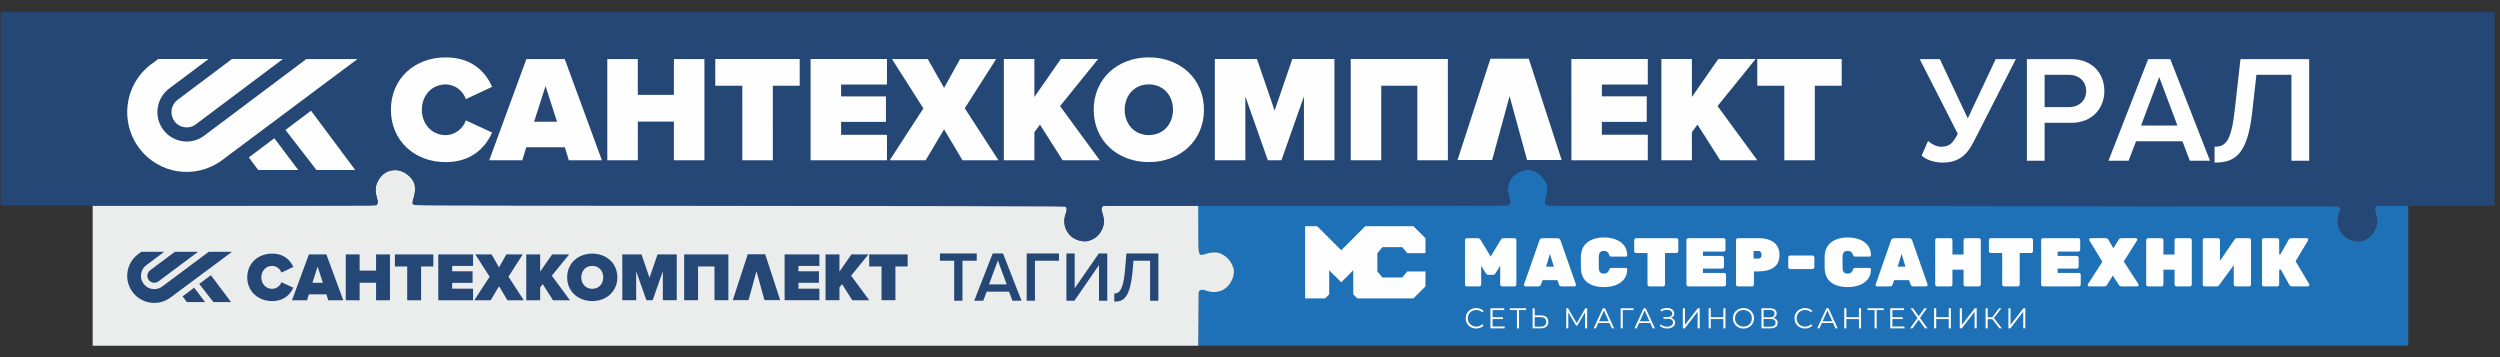<?xml version="1.0" encoding="UTF-8"?>
<!DOCTYPE svg PUBLIC "-//W3C//DTD SVG 1.1//EN" "http://www.w3.org/Graphics/SVG/1.1/DTD/svg11.dtd">
<!-- Creator: CorelDRAW -->
<svg xmlns="http://www.w3.org/2000/svg" xml:space="preserve" width="84mm" height="12mm" version="1.1" style="shape-rendering:geometricPrecision; text-rendering:geometricPrecision; image-rendering:optimizeQuality; fill-rule:evenodd; clip-rule:evenodd"
viewBox="0 0 8400 1200"
 xmlns:xlink="http://www.w3.org/1999/xlink"
 xmlns:xodm="http://www.corel.com/coreldraw/odm/2003">
 <rect x="0" y="0" width="8400" height="1200" fill="#333333" stroke="none"/>
 <defs>
  <style type="text/css">
   <![CDATA[
    .fil6 {fill:#FEFEFE}
    .fil1 {fill:#EBECEC}
    .fil0 {fill:#1F71B7}
    .fil4 {fill:#254776}
    .fil2 {fill:#254776}
    .fil3 {fill:#FEFEFE;fill-rule:nonzero}
    .fil5 {fill:#254776;fill-rule:nonzero}
   ]]>
  </style>
 </defs>
 <g id="Слой_x0020_1">
  <g id="_1747803422048">
   <path class="fil0" d="M7916.64 809.66c7.59,0.28 16.43,-0.71 24.83,-3.72 8.41,-3.03 16.39,-8.09 22.95,-14.28 6.56,-6.19 11.7,-13.52 15.48,-21.94 3.79,-8.43 6.22,-17.97 6.47,-27.29 0.25,-9.31 -1.67,-18.42 -3.42,-25.43 -1.74,-7.01 -3.3,-11.93 -3.49,-15.81 -0.18,-3.88 1.01,-6.73 3.58,-8.33 2.57,-1.6 6.51,-1.98 24.86,-2.08 18.36,-0.11 51.11,0.06 67.49,0.14 16.37,0.08 16.37,0.08 16.37,0.08 0,0 0,0 0,78.46 0,78.46 0,235.38 0,313.84 0,78.46 0,78.46 0,78.46 0,0 0,0 -18.75,0 -18.76,0 -56.28,0 -733.89,0 -677.61,0 -1995.32,0 -2654.18,0 -658.85,0 -658.85,0 -658.85,0 0,0 0,0 0.02,-29.92 0.02,-29.92 0.06,-89.74 0.4,-120.96 0.35,-31.22 0.99,-33.83 3.93,-35.57 2.93,-1.74 8.15,-2.62 13.16,-1.97 5.01,0.65 9.81,2.81 15.76,4.5 5.95,1.69 13.06,2.89 21.72,2.1 8.67,-0.81 18.89,-3.62 26.79,-7.28 7.9,-3.67 13.47,-8.19 18.66,-13.85 5.19,-5.67 10.01,-12.48 13.35,-20.17 3.35,-7.69 5.21,-16.28 5.28,-24.6 0.06,-8.33 -1.68,-16.41 -4.79,-23.79 -3.1,-7.39 -7.58,-14.09 -13.92,-20.15 -6.35,-6.06 -14.56,-11.49 -21.42,-15.13 -6.86,-3.65 -12.36,-5.52 -18.39,-6.19 -6.02,-0.67 -12.57,-0.16 -17.75,0.41 -5.18,0.57 -8.99,1.19 -13.75,2.81 -4.76,1.62 -10.46,4.24 -15.2,4.96 -4.75,0.72 -8.54,-0.47 -10.71,-3.29 -2.17,-2.83 -2.72,-7.3 -3.13,-34.68 -0.41,-27.39 -0.69,-77.7 -0.67,-102.84 0.02,-25.15 0.34,-25.15 0.5,-25.15 0.16,0 0.16,0 173.43,-0.26 173.28,-0.26 519.82,-0.78 693.1,-1.03 173.27,-0.26 173.27,-0.26 174.9,-1.47 1.64,-1.2 4.92,-3.6 6.11,-6.96 1.19,-3.36 0.29,-7.67 -1.26,-13.37 -1.55,-5.7 -3.76,-12.8 -4.97,-20.44 -1.21,-7.66 -1.42,-15.88 0.39,-24.74 1.81,-8.86 5.65,-18.37 11.71,-26.09 6.07,-7.72 14.36,-13.64 24.14,-18.32 9.77,-4.67 21.01,-8.1 31.88,-7.93 10.87,0.18 21.37,3.96 29.74,9.13 8.38,5.15 14.64,11.69 20.34,19.03 5.7,7.34 10.84,15.48 12.99,24.27 2.17,8.79 1.35,18.22 0.14,25.83 -1.2,7.6 -2.78,13.36 -4.17,18.7 -1.38,5.34 -2.57,10.27 -2.03,13.97 0.54,3.7 2.79,6.18 7.4,7.53 4.61,1.35 11.58,1.57 24.59,1.74 13.01,0.17 32.07,0.29 468.9,0.35 436.83,0.06 1291.44,0.06 1721.19,0.32 429.77,0.25 434.67,0.77 438.48,1.75 3.82,0.98 6.56,2.43 8.19,3.63 1.64,1.2 2.18,2.16 2.55,3.53 0.36,1.36 0.55,3.12 -0.63,7.12 -1.18,4 -3.72,10.22 -5.48,16.78 -1.74,6.56 -2.7,13.46 -2.6,20.13 0.1,6.67 1.26,13.11 4.34,20.61 3.08,7.49 8.08,16.04 14.57,23.12 6.5,7.09 14.48,12.71 21.64,16.3 7.18,3.59 13.54,5.14 21.13,5.43z"/>
   <path class="fil1" d="M2980.04 1161.76c619.12,0 832.59,0 939.32,0 106.73,0 106.73,0 106.73,0 0,0 0,0 0.18,-28.95 0.17,-28.95 0.52,-86.85 0.78,-116.83 0.26,-30 0.43,-32.07 0.85,-34.08 0.42,-2.01 1.1,-3.94 3.05,-5.62 1.95,-1.68 5.18,-3.11 10.03,-2.59 4.86,0.5 11.36,2.95 17.23,4.63 5.88,1.69 11.14,2.6 16.89,2.84 5.76,0.23 12.01,-0.23 17.92,-1.4 5.92,-1.17 11.5,-3.06 17.18,-6.24 5.69,-3.2 11.49,-7.69 16.7,-13.57 5.22,-5.89 9.84,-13.16 13.03,-20.25 3.19,-7.1 4.95,-14.03 5.68,-20.43 0.73,-6.39 0.43,-12.25 -1.4,-18.89 -1.82,-6.65 -5.16,-14.08 -9.56,-20.68 -4.4,-6.6 -9.86,-12.37 -15.35,-16.8 -5.49,-4.44 -11.01,-7.53 -15.63,-9.71 -4.61,-2.19 -8.31,-3.47 -12.55,-4.3 -4.24,-0.83 -9.02,-1.21 -14.96,-0.78 -5.93,0.43 -13,1.65 -18.78,3.11 -5.77,1.47 -10.24,3.15 -13.83,4.14 -3.59,0.99 -6.3,1.27 -8.26,1.09 -1.96,-0.18 -3.17,-0.82 -4.36,-2.98 -1.18,-2.16 -2.35,-5.85 -3.15,-10.56 -0.8,-4.72 -1.25,-10.45 -1.47,-35.94 -0.22,-25.49 -0.22,-70.73 -0.22,-93.35 0,-22.62 0,-22.62 0,-22.62 0,0 0,0 -51.3,0 -51.29,0 -153.89,0 -206.17,0 -52.28,0 -54.26,0 -56.95,0.13 -2.68,0.13 -6.09,0.39 -8.09,2.48 -1.99,2.1 -2.57,6.02 -2.7,8.66 -0.12,2.63 0.22,3.97 1.72,9.89 1.5,5.93 4.17,16.44 5.37,24.31 1.21,7.87 0.95,13.1 -0.53,19.43 -1.48,6.32 -4.19,13.73 -7.63,20.14 -3.43,6.4 -7.6,11.8 -11.76,16.05 -4.15,4.24 -8.3,7.34 -12.88,9.9 -4.58,2.56 -9.59,4.57 -15.46,6.1 -5.87,1.53 -12.59,2.56 -20.24,1.94 -7.64,-0.62 -16.21,-2.89 -23.58,-6.11 -7.37,-3.22 -13.54,-7.37 -18.41,-11.83 -4.86,-4.46 -8.42,-9.23 -11.34,-14.17 -2.92,-4.93 -5.21,-10.03 -6.87,-15.64 -1.65,-5.61 -2.68,-11.73 -2.89,-17.37 -0.21,-5.63 0.41,-10.78 1.76,-16.57 1.36,-5.8 3.44,-12.23 4.79,-17.1 1.35,-4.87 1.96,-8.18 1.16,-11.29 -0.8,-3.12 -2.99,-6.03 -5.05,-7.49 -2.06,-1.46 -3.96,-1.46 -366.83,-1.64 -362.87,-0.18 -1086.7,-0.53 -1449.56,-0.9 -362.86,-0.38 -364.73,-0.78 -367.13,-1.58 -2.41,-0.81 -5.34,-2.02 -7.08,-3.1 -1.73,-1.09 -2.28,-2.05 -1.85,-5.25 0.43,-3.21 1.82,-8.66 3.45,-15.21 1.64,-6.55 3.51,-14.21 4.61,-21.62 1.1,-7.41 1.42,-14.57 -0.13,-21.59 -1.54,-7.03 -4.96,-13.93 -10.63,-20.79 -5.66,-6.87 -13.57,-13.72 -21.26,-18.56 -7.69,-4.85 -15.16,-7.7 -21.31,-9.17 -6.15,-1.47 -10.99,-1.57 -16.2,-1.33 -5.21,0.24 -10.8,0.81 -16.92,2.58 -6.12,1.77 -12.77,4.75 -18.65,9.28 -5.88,4.52 -11,10.59 -15.2,16.98 -4.21,6.39 -7.51,13.09 -9.59,19.68 -2.09,6.58 -2.97,13.06 -2.79,19.84 0.17,6.77 1.4,13.85 2.87,20.08 1.47,6.23 3.17,11.62 3.52,16.04 0.36,4.41 -0.63,7.86 -2.66,9.95 -2.03,2.08 -5.09,2.8 -9.08,3.33 -3.98,0.52 -8.87,0.84 -166.57,1.06 -157.69,0.22 -468.2,0.34 -623.45,0.4 -155.25,0.06 -155.25,0.06 -155.25,0.06 0,0 0,0 0,78.46 0,78.46 0,235.38 0,313.84 0,78.46 0,78.46 0,78.46 0,0 0,0 512.39,0 512.39,0 1537.17,0 2156.3,0z"/>
   <path class="fil2" d="M8381.78 467.69c0,-108.42 0,-267.81 0,-347.5 0,-79.7 0,-79.7 0,-79.7 0,0 0,0 -1396.57,0 -1396.57,0 -4189.71,0 -5586.28,0 -1396.57,0 -1396.57,0 -1396.57,0 0,0 0,0 0,108.42 0,108.42 0,325.25 0,433.67 0,108.42 0,108.42 0,108.42 0,0 0,0 200.42,0 200.42,0 601.26,0 808.01,-0.06 206.75,-0.06 219.41,-0.18 228.18,-0.4 8.78,-0.22 13.67,-0.54 17.33,-0.49 3.66,0.06 6.07,0.5 8.23,-0.68 2.16,-1.19 4.08,-4.01 4.89,-6.77 0.82,-2.76 0.54,-5.48 -0.85,-10.82 -1.38,-5.34 -3.88,-13.32 -5.17,-19.26 -1.28,-5.95 -1.36,-9.86 -1.3,-14.39 0.07,-4.53 0.28,-9.67 1.68,-15.24 1.41,-5.57 3.99,-11.57 7.4,-17.32 3.41,-5.77 7.65,-11.28 12.06,-15.72 4.4,-4.44 8.97,-7.8 14.25,-10.71 5.29,-2.9 11.28,-5.34 17.74,-6.65 6.46,-1.31 13.38,-1.48 20.58,-0.39 7.19,1.08 14.65,3.42 21.82,7.16 7.17,3.74 14.06,8.89 19.42,14.34 5.37,5.45 9.23,11.22 11.9,16.79 2.67,5.57 4.16,10.95 4.96,17.19 0.8,6.24 0.91,13.34 -0.09,20.32 -1,6.98 -3.11,13.84 -4.9,19.97 -1.78,6.11 -3.25,11.49 -3.07,14.63 0.17,3.13 1.98,4.02 3.85,4.8 1.87,0.79 3.8,1.46 12.8,1.96 8.99,0.49 25.04,0.8 388.42,1.32 363.37,0.51 1074.06,1.24 1430.38,1.95 356.31,0.7 358.24,1.38 359.64,2.61 1.41,1.23 2.28,3.02 2.79,5.36 0.51,2.34 0.66,5.24 -0.29,9.2 -0.95,3.97 -2.98,9 -4.37,13.22 -1.4,4.22 -2.14,7.64 -2.54,12.29 -0.4,4.65 -0.46,10.53 -0.2,15.14 0.27,4.61 0.86,7.94 2.31,12.44 1.46,4.5 3.8,10.17 6.87,15.3 3.06,5.13 6.87,9.71 10.36,13.28 3.5,3.55 6.7,6.08 10.33,8.39 3.64,2.31 7.7,4.41 13.05,6.33 5.35,1.91 11.98,3.63 17.61,4.5 5.62,0.86 10.25,0.86 15.26,0.06 5.02,-0.8 10.42,-2.41 16.47,-5.44 6.05,-3.04 12.75,-7.51 17.89,-11.95 5.15,-4.44 8.73,-8.85 11.98,-14.12 3.26,-5.26 6.18,-11.38 8.1,-16.83 1.92,-5.45 2.83,-10.24 3.05,-15.26 0.23,-5.03 -0.24,-10.28 -1.27,-15.79 -1.02,-5.51 -2.61,-11.28 -4.02,-15.93 -1.41,-4.67 -2.65,-8.22 -2.93,-11.28 -0.27,-3.07 0.42,-5.65 1.47,-7.75 1.04,-2.09 2.43,-3.7 5.54,-4.37 3.11,-0.69 7.95,-0.44 234.32,-0.44 226.37,0 674.28,-0.25 898.44,-0.37 224.18,-0.12 224.61,-0.12 226.11,-1.1 1.5,-0.99 4.08,-2.95 5.68,-5.16 1.6,-2.21 2.23,-4.67 2.06,-7.29 -0.16,-2.62 -1.14,-5.41 -2.49,-9.7 -1.34,-4.29 -3.05,-10.07 -4.24,-16.04 -1.18,-5.97 -1.84,-12.13 -1.38,-18.83 0.47,-6.7 2.05,-13.95 4.1,-19.75 2.05,-5.82 4.56,-10.18 7.89,-14.51 3.33,-4.33 7.48,-8.6 12.97,-12.62 5.5,-4.02 12.33,-7.79 18.24,-10.29 5.92,-2.51 10.9,-3.78 16.05,-4.44 5.14,-0.67 10.47,-0.75 15.8,0.01 5.34,0.76 10.7,2.35 16.72,5.39 6.03,3.03 12.73,7.5 18.49,13.05 5.77,5.55 10.6,12.18 14.01,17.92 3.41,5.75 5.39,10.61 6.66,15.8 1.28,5.19 1.85,10.7 1.35,17.53 -0.5,6.84 -2.07,14.98 -3.71,21.43 -1.62,6.44 -3.3,11.17 -3.8,14.84 -0.49,3.65 0.2,6.23 1.3,8.33 1.1,2.09 2.6,3.7 4.45,4.28 1.84,0.58 4.03,0.14 446.37,0.85 442.34,0.72 1324.84,2.59 1766.57,3.07 441.74,0.48 442.71,-0.43 444.55,-0.16 1.84,0.26 4.58,1.71 6.25,3.66 1.69,1.95 2.32,4.41 1.89,7.62 -0.43,3.2 -1.91,7.15 -3.4,11.46 -1.49,4.31 -2.99,8.98 -3.94,13.7 -0.96,4.72 -1.38,9.49 -1.43,13.68 -0.05,4.19 0.26,7.81 1.2,12.39 0.94,4.59 2.52,10.14 4.44,14.82 1.92,4.67 4.18,8.45 7.3,12.41 3.12,3.96 7.08,8.09 10.85,11.36 3.78,3.25 7.37,5.64 11.43,7.78 4.07,2.14 8.61,4.03 13,5.44 4.39,1.42 8.63,2.36 12.9,2.88 4.28,0.52 8.6,0.62 13.13,0.1 4.54,-0.53 9.29,-1.67 13.37,-3.06 4.08,-1.41 7.48,-3.07 11.45,-5.56 3.97,-2.51 8.51,-5.84 12.5,-9.61 4,-3.78 7.45,-7.98 10.7,-13.24 3.26,-5.27 6.31,-11.59 8.28,-17.99 1.96,-6.4 2.84,-12.88 3.06,-17.9 0.23,-5.03 -0.2,-8.59 -1.22,-13.26 -1,-4.66 -2.58,-10.43 -3.97,-15.77 -1.38,-5.34 -2.57,-10.27 -2.85,-13.33 -0.27,-3.07 0.37,-4.29 1.66,-5.69 1.28,-1.41 3.2,-3.02 6.32,-3.69 3.11,-0.69 7.41,-0.44 73.26,-0.44 65.86,0 193.27,-0.25 256.98,-0.37 63.71,-0.12 63.71,-0.12 63.71,-0.12 0,0 0,0 0,-28.73 0,-28.72 0,-86.16 0,-194.58z"/>
   <g>
    <g>
     <path class="fil3" d="M4924.17 960.44c-1.23,-1.24 -1.85,-2.7 -1.85,-4.4l0 -149.55c0,-1.69 0.62,-3.16 1.85,-4.4 1.23,-1.23 2.7,-1.85 4.4,-1.85l36.58 0c4.32,0 7.64,2.09 9.95,6.25l33.57 55.56 33.57 -55.56c2.32,-4.16 5.63,-6.25 9.96,-6.25l36.57 0c1.7,0 3.16,0.62 4.4,1.85 1.23,1.24 1.85,2.71 1.85,4.4l0 149.55c0,1.7 -0.62,3.16 -1.85,4.4 -1.24,1.24 -2.7,1.85 -4.4,1.85l-41.9 0c-1.7,0 -3.17,-0.61 -4.4,-1.85 -1.23,-1.24 -1.85,-2.7 -1.85,-4.4l0 -63.43 -15.28 25c-1.08,1.7 -2.28,3.09 -3.59,4.17 -1.31,1.08 -2.97,1.62 -4.98,1.62l-16.2 0c-2.01,0 -3.67,-0.54 -4.98,-1.62 -1.31,-1.08 -2.51,-2.47 -3.59,-4.17l-15.28 -25 0 63.43c0,1.7 -0.61,3.16 -1.85,4.4 -1.24,1.24 -2.7,1.85 -4.4,1.85l-41.9 0c-1.7,0 -3.17,-0.61 -4.4,-1.85z"/>
     <path class="fil3" d="M5121.99 960.79c-1.01,-1 -1.5,-2.2 -1.5,-3.59 0,-0.62 0.07,-1.16 0.23,-1.62l51.62 -147.7c0.62,-2 1.78,-3.78 3.47,-5.33 1.7,-1.53 4.02,-2.31 6.95,-2.31l50.24 0c2.93,0 5.24,0.78 6.94,2.31 1.7,1.55 2.86,3.33 3.48,5.33l51.62 147.7c0.15,0.46 0.23,1 0.23,1.62 0,1.39 -0.5,2.59 -1.5,3.59 -1.01,1 -2.2,1.5 -3.59,1.5l-42.83 0c-4.63,0 -7.64,-1.93 -9.03,-5.78l-5.55 -15.28 -49.78 0 -5.55 15.28c-1.39,3.85 -4.4,5.78 -9.03,5.78l-42.83 0c-1.39,0 -2.59,-0.5 -3.59,-1.5zm72.81 -64.7l0 0 26.16 0 -13.2 -43.07 -12.96 43.07z"/>
     <path class="fil3" d="M5333.83 949.21c-13.73,-10.26 -21.06,-26.04 -21.99,-47.34 -0.15,-4.16 -0.23,-10.96 -0.23,-20.37 0,-9.57 0.08,-16.51 0.23,-20.84 0.93,-20.67 8.41,-36.3 22.46,-46.88 14.04,-10.57 32.41,-15.86 55.09,-15.86 13.9,0 26.67,2.09 38.32,6.26 11.65,4.16 21.14,10.69 28.48,19.56 7.33,8.87 11.07,20.02 11.22,33.45 0,1.39 -0.5,2.59 -1.5,3.59 -1.01,1 -2.2,1.5 -3.59,1.5l-47.23 0c-2.47,0 -4.28,-0.46 -5.44,-1.39 -1.15,-0.92 -2.2,-2.69 -3.12,-5.32 -1.7,-4.63 -3.94,-7.87 -6.72,-9.72 -2.77,-1.86 -6.33,-2.78 -10.65,-2.78 -5.4,0 -9.57,1.43 -12.5,4.28 -2.93,2.86 -4.48,7.68 -4.63,14.47 -0.15,4.17 -0.23,10.57 -0.23,19.22 0,8.64 0.08,15.2 0.23,19.67 0.15,6.8 1.7,11.62 4.63,14.47 2.93,2.86 7.1,4.28 12.5,4.28 8.8,0 14.59,-4.16 17.37,-12.5 0.77,-2.62 1.73,-4.39 2.89,-5.32 1.16,-0.93 3.05,-1.39 5.67,-1.39l47.23 0c1.39,0 2.58,0.5 3.59,1.51 1,1 1.5,2.2 1.5,3.59 -0.15,13.42 -3.89,24.58 -11.22,33.45 -7.34,8.87 -16.83,15.39 -28.48,19.56 -11.65,4.17 -24.42,6.25 -38.32,6.25 -23.3,0 -41.82,-5.13 -55.56,-15.4z"/>
     <path class="fil3" d="M5537.49 960.44c-1.24,-1.24 -1.85,-2.7 -1.85,-4.4l0 -106.03 -38.43 0c-1.7,0 -3.17,-0.61 -4.4,-1.85 -1.24,-1.23 -1.85,-2.7 -1.85,-4.4l0 -37.27c0,-1.69 0.61,-3.16 1.85,-4.4 1.23,-1.23 2.7,-1.85 4.4,-1.85l135.66 0c1.7,0 3.16,0.62 4.4,1.85 1.23,1.24 1.85,2.71 1.85,4.4l0 37.27c0,1.7 -0.62,3.17 -1.85,4.4 -1.24,1.24 -2.7,1.85 -4.4,1.85l-38.43 0 0 106.03c0,1.7 -0.62,3.16 -1.85,4.4 -1.24,1.24 -2.7,1.85 -4.4,1.85l-46.3 0c-1.7,0 -3.17,-0.61 -4.4,-1.85z"/>
     <path class="fil3" d="M5668.24 960.44c-1.23,-1.24 -1.85,-2.7 -1.85,-4.4l0 -149.55c0,-1.69 0.62,-3.16 1.85,-4.4 1.23,-1.23 2.7,-1.85 4.4,-1.85l118.76 0c1.7,0 3.17,0.62 4.4,1.85 1.24,1.24 1.85,2.71 1.85,4.4l0 32.64c0,1.7 -0.61,3.17 -1.85,4.4 -1.23,1.24 -2.7,1.85 -4.4,1.85l-69.45 0 0 14.59 64.36 0c1.7,0 3.16,0.62 4.4,1.85 1.23,1.24 1.85,2.7 1.85,4.4l0 30.1c0,1.7 -0.62,3.16 -1.85,4.39 -1.24,1.24 -2.7,1.86 -4.4,1.86l-64.36 0 0 14.58 71.31 0c1.69,0 3.16,0.62 4.39,1.85 1.24,1.24 1.86,2.7 1.86,4.4l0 32.64c0,1.7 -0.62,3.16 -1.86,4.4 -1.23,1.24 -2.7,1.85 -4.39,1.85l-120.62 0c-1.7,0 -3.17,-0.61 -4.4,-1.85z"/>
     <path class="fil3" d="M5834.81 960.44c-1.24,-1.24 -1.86,-2.7 -1.86,-4.4l0 -149.55c0,-1.69 0.62,-3.16 1.86,-4.4 1.23,-1.23 2.69,-1.85 4.39,-1.85l70.15 0c21.61,0 38.62,4.79 51.05,14.35 12.42,9.58 18.63,23.7 18.63,42.37 0,18.52 -6.17,32.3 -18.52,41.33 -12.35,9.02 -29.4,13.53 -51.16,13.53l-16.2 0 0 44.22c0,1.7 -0.62,3.16 -1.86,4.4 -1.23,1.24 -2.7,1.85 -4.39,1.85l-47.7 0c-1.7,0 -3.16,-0.61 -4.39,-1.85zm73.38 -91.44l0 0c2.78,0 5.25,-1.04 7.41,-3.13 2.16,-2.08 3.24,-5.21 3.24,-9.37 0,-3.55 -0.85,-6.64 -2.54,-9.26 -1.7,-2.62 -4.4,-3.94 -8.11,-3.94l-16.2 0 0 25.7 16.2 0z"/>
     <path class="fil3" d="M6010.36 902.1c-1.24,-1.23 -1.86,-2.69 -1.86,-4.39l0 -32.88c0,-1.69 0.62,-3.16 1.86,-4.4 1.23,-1.23 2.69,-1.85 4.39,-1.85l75.24 0c1.7,0 3.17,0.62 4.4,1.85 1.23,1.24 1.86,2.71 1.86,4.4l0 32.88c0,1.7 -0.63,3.16 -1.86,4.39 -1.23,1.24 -2.7,1.86 -4.4,1.86l-75.24 0c-1.7,0 -3.16,-0.62 -4.39,-1.86z"/>
     <path class="fil3" d="M6152.84 949.21c-13.73,-10.26 -21.06,-26.04 -22,-47.34 -0.15,-4.16 -0.22,-10.96 -0.22,-20.37 0,-9.57 0.07,-16.51 0.22,-20.84 0.94,-20.67 8.42,-36.3 22.46,-46.88 14.05,-10.57 32.42,-15.86 55.1,-15.86 13.9,0 26.66,2.09 38.32,6.26 11.64,4.16 21.14,10.69 28.47,19.56 7.33,8.87 11.08,20.02 11.23,33.45 0,1.39 -0.5,2.59 -1.5,3.59 -1.01,1 -2.21,1.5 -3.59,1.5l-47.23 0c-2.47,0 -4.28,-0.46 -5.44,-1.39 -1.16,-0.92 -2.2,-2.69 -3.13,-5.32 -1.7,-4.63 -3.93,-7.87 -6.71,-9.72 -2.78,-1.86 -6.33,-2.78 -10.65,-2.78 -5.4,0 -9.57,1.43 -12.5,4.28 -2.94,2.86 -4.48,7.68 -4.63,14.47 -0.15,4.17 -0.24,10.57 -0.24,19.22 0,8.64 0.09,15.2 0.24,19.67 0.15,6.8 1.69,11.62 4.63,14.47 2.93,2.86 7.1,4.28 12.5,4.28 8.8,0 14.59,-4.16 17.36,-12.5 0.78,-2.62 1.74,-4.39 2.9,-5.32 1.16,-0.93 3.04,-1.39 5.67,-1.39l47.23 0c1.38,0 2.58,0.5 3.59,1.51 1,1 1.5,2.2 1.5,3.59 -0.15,13.42 -3.9,24.58 -11.23,33.45 -7.33,8.87 -16.83,15.39 -28.47,19.56 -11.66,4.17 -24.42,6.25 -38.32,6.25 -23.3,0 -41.82,-5.13 -55.56,-15.4z"/>
     <path class="fil3" d="M6303.5 960.79c-1,-1 -1.5,-2.2 -1.5,-3.59 0,-0.62 0.07,-1.16 0.23,-1.62l51.62 -147.7c0.62,-2 1.78,-3.78 3.48,-5.33 1.7,-1.53 4.01,-2.31 6.94,-2.31l50.24 0c2.93,0 5.25,0.78 6.94,2.31 1.7,1.55 2.86,3.33 3.48,5.33l51.62 147.7c0.15,0.46 0.24,1 0.24,1.62 0,1.39 -0.51,2.59 -1.51,3.59 -1.01,1 -2.2,1.5 -3.59,1.5l-42.82 0c-4.64,0 -7.64,-1.93 -9.04,-5.78l-5.56 -15.28 -49.76 0 -5.56 15.28c-1.39,3.85 -4.4,5.78 -9.03,5.78l-42.83 0c-1.39,0 -2.59,-0.5 -3.59,-1.5zm72.81 -64.7l0 0 26.16 0 -13.2 -43.07 -12.96 43.07z"/>
     <path class="fil3" d="M6504.09 960.56c-1.23,-1.16 -1.84,-2.67 -1.84,-4.52l0 -149.55c0,-1.69 0.61,-3.16 1.84,-4.4 1.24,-1.23 2.71,-1.85 4.4,-1.85l45.38 0c1.7,0 3.16,0.62 4.4,1.85 1.23,1.24 1.85,2.71 1.85,4.4l0 48.62 37.5 0 0 -48.62c0,-1.69 0.62,-3.16 1.86,-4.4 1.23,-1.23 2.69,-1.85 4.4,-1.85l45.37 0c1.69,0 3.16,0.62 4.4,1.85 1.23,1.24 1.85,2.71 1.85,4.4l0 149.55c0,1.7 -0.62,3.16 -1.85,4.4 -1.24,1.24 -2.71,1.85 -4.4,1.85l-45.37 0c-1.71,0 -3.17,-0.61 -4.4,-1.85 -1.24,-1.24 -1.86,-2.7 -1.86,-4.4l0 -50 -37.5 0 0 50c0,1.7 -0.62,3.16 -1.85,4.4 -1.24,1.24 -2.7,1.85 -4.4,1.85l-45.38 0c-1.69,0 -3.16,-0.57 -4.4,-1.73z"/>
     <path class="fil3" d="M6729.31 960.44c-1.25,-1.24 -1.86,-2.7 -1.86,-4.4l0 -106.03 -38.43 0c-1.7,0 -3.17,-0.61 -4.4,-1.85 -1.24,-1.23 -1.85,-2.7 -1.85,-4.4l0 -37.27c0,-1.69 0.61,-3.16 1.85,-4.4 1.23,-1.23 2.7,-1.85 4.4,-1.85l135.66 0c1.7,0 3.16,0.62 4.4,1.85 1.24,1.24 1.85,2.71 1.85,4.4l0 37.27c0,1.7 -0.61,3.17 -1.85,4.4 -1.24,1.24 -2.7,1.85 -4.4,1.85l-38.43 0 0 106.03c0,1.7 -0.61,3.16 -1.85,4.4 -1.24,1.24 -2.7,1.85 -4.39,1.85l-46.31 0c-1.7,0 -3.17,-0.61 -4.39,-1.85z"/>
     <path class="fil3" d="M6860.06 960.44c-1.24,-1.24 -1.85,-2.7 -1.85,-4.4l0 -149.55c0,-1.69 0.61,-3.16 1.85,-4.4 1.23,-1.23 2.7,-1.85 4.4,-1.85l118.76 0c1.7,0 3.16,0.62 4.4,1.85 1.24,1.24 1.85,2.71 1.85,4.4l0 32.64c0,1.7 -0.61,3.17 -1.85,4.4 -1.24,1.24 -2.7,1.85 -4.4,1.85l-69.45 0 0 14.59 64.36 0c1.69,0 3.16,0.62 4.4,1.85 1.23,1.24 1.85,2.7 1.85,4.4l0 30.1c0,1.7 -0.62,3.16 -1.85,4.39 -1.24,1.24 -2.71,1.86 -4.4,1.86l-64.36 0 0 14.58 71.3 0c1.69,0 3.16,0.62 4.4,1.85 1.23,1.24 1.85,2.7 1.85,4.4l0 32.64c0,1.7 -0.62,3.16 -1.85,4.4 -1.24,1.24 -2.71,1.85 -4.4,1.85l-120.61 0c-1.7,0 -3.17,-0.61 -4.4,-1.85z"/>
     <path class="fil3" d="M7016.26 960.79c-1.01,-1 -1.51,-2.2 -1.51,-3.59 0,-0.93 0.24,-1.77 0.7,-2.55l48.61 -75.23 -43.75 -71.54c-0.46,-0.93 -0.7,-1.77 -0.7,-2.55 0,-1.39 0.5,-2.58 1.51,-3.59 1,-1 2.19,-1.5 3.59,-1.5l50.23 0c4.32,0 7.56,1.93 9.73,5.79l16.2 28.24 17.59 -28.24c2.16,-3.86 5.4,-5.79 9.73,-5.79l47.92 0c1.39,0 2.59,0.5 3.58,1.5 1.01,1.01 1.51,2.2 1.51,3.59 0,0.93 -0.22,1.78 -0.7,2.55l-44.67 70.84 49.31 75.93c0.46,0.78 0.7,1.62 0.7,2.55 0,1.39 -0.51,2.59 -1.51,3.59 -1.01,1 -2.2,1.5 -3.59,1.5l-52.09 0c-4.17,0 -7.33,-1.77 -9.49,-5.32l-20.14 -31.02 -19.21 31.02c-2.17,3.55 -5.33,5.32 -9.5,5.32l-50.46 0c-1.4,0 -2.59,-0.5 -3.59,-1.5z"/>
     <path class="fil3" d="M7213.02 960.56c-1.23,-1.16 -1.84,-2.67 -1.84,-4.52l0 -149.55c0,-1.69 0.61,-3.16 1.84,-4.4 1.24,-1.23 2.71,-1.85 4.4,-1.85l45.38 0c1.69,0 3.16,0.62 4.4,1.85 1.23,1.24 1.85,2.71 1.85,4.4l0 48.62 37.5 0 0 -48.62c0,-1.69 0.62,-3.16 1.86,-4.4 1.23,-1.23 2.69,-1.85 4.4,-1.85l45.37 0c1.69,0 3.16,0.62 4.39,1.85 1.24,1.24 1.86,2.71 1.86,4.4l0 149.55c0,1.7 -0.62,3.16 -1.86,4.4 -1.23,1.24 -2.7,1.85 -4.39,1.85l-45.37 0c-1.71,0 -3.17,-0.61 -4.4,-1.85 -1.24,-1.24 -1.86,-2.7 -1.86,-4.4l0 -50 -37.5 0 0 50c0,1.7 -0.62,3.16 -1.85,4.4 -1.24,1.24 -2.71,1.85 -4.4,1.85l-45.38 0c-1.69,0 -3.16,-0.57 -4.4,-1.73z"/>
     <path class="fil3" d="M7403.09 960.44c-1.23,-1.24 -1.85,-2.7 -1.85,-4.4l0 -149.55c0,-1.69 0.62,-3.16 1.85,-4.4 1.23,-1.23 2.7,-1.85 4.4,-1.85l45.38 0c1.69,0 3.16,0.62 4.39,1.85 1.24,1.24 1.86,2.71 1.86,4.4l0 70.15 48.38 -71.08c2.16,-3.54 5.32,-5.32 9.5,-5.32l40.04 0c1.7,0 3.16,0.62 4.4,1.85 1.23,1.24 1.86,2.71 1.86,4.4l0 149.55c0,1.7 -0.63,3.16 -1.86,4.4 -1.24,1.24 -2.7,1.85 -4.4,1.85l-45.38 0c-1.69,0 -3.16,-0.61 -4.39,-1.85 -1.24,-1.24 -1.85,-2.7 -1.85,-4.4l0 -65.05 -48.39 65.98c-1.08,1.7 -2.31,3.01 -3.7,3.94 -1.39,0.92 -3.32,1.38 -5.79,1.38l-40.05 0c-1.7,0 -3.17,-0.61 -4.4,-1.85z"/>
     <path class="fil3" d="M7759.49 957.2c0,1.39 -0.49,2.59 -1.5,3.59 -1.01,1 -2.2,1.5 -3.59,1.5l-52.78 0c-2.63,0 -4.64,-0.53 -6.02,-1.62 -1.39,-1.07 -2.54,-2.31 -3.48,-3.7l-28.47 -50.93 -5.55 0 0 50c0,1.7 -0.62,3.16 -1.86,4.4 -1.23,1.24 -2.7,1.85 -4.4,1.85l-45.37 0c-1.7,0 -3.17,-0.57 -4.4,-1.73 -1.24,-1.16 -1.85,-2.67 -1.85,-4.52l0 -149.55c0,-1.69 0.61,-3.16 1.85,-4.4 1.23,-1.23 2.7,-1.85 4.4,-1.85l45.37 0c1.7,0 3.17,0.62 4.4,1.85 1.24,1.24 1.86,2.71 1.86,4.4l0 48.62 3.7 0 28.24 -49.78c1.86,-3.39 4.94,-5.09 9.26,-5.09l51.16 0c1.4,0 2.59,0.5 3.59,1.5 1.01,1.01 1.51,2.2 1.51,3.59 0,0.93 -0.23,1.78 -0.7,2.55l-41.66 69.92 45.6 76.85c0.46,0.63 0.69,1.47 0.69,2.55z"/>
    </g>
    <g>
     <path class="fil3" d="M4942.05 1099.37c-5.38,-2.96 -9.59,-7.06 -12.64,-12.3 -3.05,-5.24 -4.58,-11.1 -4.58,-17.6 0,-6.49 1.53,-12.36 4.58,-17.61 3.05,-5.24 7.28,-9.33 12.68,-12.29 5.41,-2.96 11.45,-4.44 18.14,-4.44 5.02,0 9.65,0.84 13.89,2.51 4.24,1.68 7.85,4.12 10.8,7.33l-4.53 4.53c-5.27,-5.33 -11.93,-8 -19.97,-8 -5.33,0 -10.19,1.22 -14.57,3.67 -4.37,2.43 -7.79,5.78 -10.27,10.02 -2.47,4.25 -3.71,9 -3.71,14.28 0,5.27 1.24,10.03 3.71,14.28 2.48,4.24 5.9,7.58 10.27,10.02 4.38,2.45 9.24,3.68 14.57,3.68 8.1,0 14.76,-2.71 19.97,-8.12l4.53 4.54c-2.95,3.22 -6.57,5.68 -10.85,7.38 -4.28,1.71 -8.92,2.55 -13.93,2.55 -6.7,0 -12.73,-1.47 -18.09,-4.43z"/>
     <polygon class="fil3" points="5055.67,1097.06 5055.67,1103.23 5007.93,1103.23 5007.93,1035.71 5054.23,1035.71 5054.23,1041.89 5015.06,1041.89 5015.06,1065.9 5049.98,1065.9 5049.98,1071.97 5015.06,1071.97 5015.06,1097.06 "/>
     <polygon class="fil3" points="5127.69,1041.89 5103.96,1041.89 5103.96,1103.23 5096.92,1103.23 5096.92,1041.89 5073.19,1041.89 5073.19,1035.71 5127.69,1035.71 "/>
     <path class="fil3" d="M5196.09 1065.22c4.21,3.61 6.32,8.88 6.32,15.83 0,7.26 -2.24,12.78 -6.7,16.54 -4.48,3.76 -10.92,5.64 -19.34,5.64l-26.82 0 0 -67.52 7.04 0 0 24.11 21.22 0c7.98,0 14.07,1.8 18.28,5.4zm-5.69 28.18l0 0c3.25,-2.77 4.87,-6.86 4.87,-12.26 0,-10.35 -6.37,-15.53 -19.1,-15.53l-19.58 0 0 31.93 19.58 0c6.24,0 10.98,-1.39 14.23,-4.14z"/>
     <polygon class="fil3" points="5332.73,1035.71 5332.73,1103.23 5325.88,1103.23 5325.88,1049.22 5299.35,1094.65 5295.98,1094.65 5269.45,1049.5 5269.45,1103.23 5262.6,1103.23 5262.6,1035.71 5268.48,1035.71 5297.81,1085.77 5326.84,1035.71 "/>
     <path class="fil3" d="M5407.83 1085.19l-37.62 0 -8.1 18.04 -7.43 0 30.87 -67.52 7.04 0 30.87 67.52 -7.53 0 -8.1 -18.04zm-2.6 -5.78l0 0 -16.21 -36.27 -16.21 36.27 32.42 0z"/>
     <polygon class="fil3" points="5488.43,1041.89 5452.45,1041.89 5452.55,1103.23 5445.51,1103.23 5445.51,1035.71 5488.43,1035.71 "/>
     <path class="fil3" d="M5544.91 1085.19l-37.62 0 -8.1 18.04 -7.43 0 30.87 -67.52 7.04 0 30.87 67.52 -7.53 0 -8.1 -18.04zm-2.6 -5.78l0 0 -16.21 -36.27 -16.21 36.27 32.42 0z"/>
     <path class="fil3" d="M5624.76 1073.91c2.54,2.89 3.81,6.36 3.81,10.41 0,3.92 -1.22,7.37 -3.67,10.33 -2.44,2.96 -5.69,5.22 -9.74,6.8 -4.05,1.57 -8.46,2.35 -13.21,2.35 -4.51,0 -8.92,-0.71 -13.27,-2.16 -4.33,-1.45 -8.24,-3.62 -11.72,-6.51l2.61 -5.12c2.96,2.51 6.33,4.43 10.13,5.74 3.79,1.32 7.62,1.98 11.47,1.98 3.67,0 7.05,-0.58 10.13,-1.73 3.09,-1.16 5.55,-2.82 7.38,-4.97 1.84,-2.16 2.75,-4.71 2.75,-7.67 0,-3.93 -1.54,-6.95 -4.63,-9.07 -3.08,-2.12 -7.43,-3.18 -13.02,-3.18l-14.47 0 0 -5.79 14.08 0c4.76,0 8.48,-1.01 11.15,-3.04 2.66,-2.02 4,-4.83 4,-8.44 0,-3.98 -1.7,-7.12 -5.12,-9.4 -3.41,-2.28 -7.68,-3.43 -12.83,-3.43 -3.21,0 -6.46,0.47 -9.73,1.41 -3.28,0.93 -6.41,2.32 -9.36,4.19l-2.42 -5.88c6.69,-3.99 13.93,-5.98 21.71,-5.98 4.57,0 8.74,0.73 12.54,2.21 3.79,1.48 6.8,3.61 9.02,6.37 2.22,2.77 3.33,6.02 3.33,9.74 0,3.61 -1,6.71 -3,9.31 -1.99,2.6 -4.78,4.45 -8.38,5.54 4.43,1.1 7.92,3.09 10.46,5.99z"/>
     <polygon class="fil3" points="5654.35,1035.71 5661.4,1035.71 5661.4,1091.65 5704.61,1035.71 5711.07,1035.71 5711.07,1103.23 5704.03,1103.23 5704.03,1047.38 5660.82,1103.23 5654.35,1103.23 "/>
     <polygon class="fil3" points="5797.51,1035.71 5797.51,1103.23 5790.46,1103.23 5790.46,1072.07 5748.22,1072.07 5748.22,1103.23 5741.08,1103.23 5741.08,1035.71 5748.22,1035.71 5748.22,1065.8 5790.46,1065.8 5790.46,1035.71 "/>
     <path class="fil3" d="M5839.92 1099.32c-5.43,-2.99 -9.68,-7.08 -12.73,-12.29 -3.05,-5.21 -4.58,-11.06 -4.58,-17.56 0,-6.49 1.53,-12.35 4.58,-17.56 3.05,-5.2 7.3,-9.31 12.73,-12.29 5.43,-2.99 11.5,-4.49 18.18,-4.49 6.69,0 12.72,1.48 18.09,4.44 5.37,2.96 9.6,7.05 12.69,12.29 3.08,5.25 4.62,11.12 4.62,17.61 0,6.5 -1.54,12.36 -4.62,17.6 -3.09,5.24 -7.32,9.34 -12.69,12.3 -5.37,2.96 -11.4,4.43 -18.09,4.43 -6.68,0 -12.75,-1.48 -18.18,-4.48zm32.65 -5.49l0 0c4.31,-2.41 7.69,-5.76 10.13,-10.03 2.44,-4.28 3.67,-9.06 3.67,-14.33 0,-5.28 -1.23,-10.05 -3.67,-14.33 -2.44,-4.27 -5.82,-7.62 -10.13,-10.02 -4.31,-2.41 -9.13,-3.62 -14.47,-3.62 -5.33,0 -10.17,1.21 -14.51,3.62 -4.34,2.4 -7.76,5.75 -10.23,10.02 -2.48,4.28 -3.71,9.05 -3.71,14.33 0,5.27 1.23,10.05 3.71,14.33 2.47,4.27 5.89,7.62 10.23,10.03 4.34,2.41 9.18,3.62 14.51,3.62 5.34,0 10.16,-1.21 14.47,-3.62z"/>
     <path class="fil3" d="M5969.3 1074.05c2.45,2.79 3.67,6.45 3.67,10.95 0,5.85 -2.08,10.35 -6.23,13.5 -4.14,3.16 -10.24,4.73 -18.27,4.73l-29.9 0 0 -67.52 28.06 0c7.2,0 12.83,1.48 16.88,4.43 4.05,2.96 6.08,7.24 6.08,12.84 0,3.79 -0.96,6.98 -2.89,9.59 -1.93,2.6 -4.63,4.55 -8.1,5.83 4.69,0.97 8.26,2.85 10.7,5.65zm-43.69 -7.77l0 0 20.64 0c5.21,0 9.21,-1.06 12.01,-3.18 2.79,-2.12 4.19,-5.21 4.19,-9.26 0,-4.05 -1.4,-7.13 -4.19,-9.26 -2.8,-2.12 -6.8,-3.18 -12.01,-3.18l-20.64 0 0 24.88zm40.32 18.23l0 0c0,-8.49 -5.83,-12.72 -17.46,-12.72l-22.86 0 0 25.75 22.86 0c11.63,0 17.46,-4.34 17.46,-13.03z"/>
     <path class="fil3" d="M6046.81 1099.37c-5.37,-2.96 -9.59,-7.06 -12.64,-12.3 -3.05,-5.24 -4.58,-11.1 -4.58,-17.6 0,-6.49 1.53,-12.36 4.58,-17.61 3.05,-5.24 7.28,-9.33 12.69,-12.29 5.4,-2.96 11.44,-4.44 18.13,-4.44 5.02,0 9.65,0.84 13.89,2.51 4.24,1.68 7.85,4.12 10.81,7.33l-4.54 4.53c-5.27,-5.33 -11.93,-8 -19.97,-8 -5.33,0 -10.19,1.22 -14.56,3.67 -4.38,2.43 -7.8,5.78 -10.28,10.02 -2.47,4.25 -3.71,9 -3.71,14.28 0,5.27 1.24,10.03 3.71,14.28 2.48,4.24 5.9,7.58 10.28,10.02 4.37,2.45 9.23,3.68 14.56,3.68 8.1,0 14.76,-2.71 19.97,-8.12l4.54 4.54c-2.96,3.22 -6.58,5.68 -10.86,7.38 -4.27,1.71 -8.92,2.55 -13.93,2.55 -6.7,0 -12.73,-1.47 -18.09,-4.43z"/>
     <path class="fil3" d="M6159.02 1085.19l-37.62 0 -8.1 18.04 -7.43 0 30.86 -67.52 7.05 0 30.87 67.52 -7.53 0 -8.1 -18.04zm-2.61 -5.78l0 0 -16.2 -36.27 -16.2 36.27 32.4 0z"/>
     <polygon class="fil3" points="6253.13,1035.71 6253.13,1103.23 6246.08,1103.23 6246.08,1072.07 6203.83,1072.07 6203.83,1103.23 6196.69,1103.23 6196.69,1035.71 6203.83,1035.71 6203.83,1065.8 6246.08,1065.8 6246.08,1035.71 "/>
     <polygon class="fil3" points="6329.38,1041.89 6305.65,1041.89 6305.65,1103.23 6298.62,1103.23 6298.62,1041.89 6274.89,1041.89 6274.89,1035.71 6329.38,1035.71 "/>
     <polygon class="fil3" points="6399,1097.06 6399,1103.23 6351.24,1103.23 6351.24,1035.71 6397.55,1035.71 6397.55,1041.89 6358.39,1041.89 6358.39,1065.9 6393.3,1065.9 6393.3,1071.97 6358.39,1071.97 6358.39,1097.06 "/>
     <polygon class="fil3" points="6427.69,1035.71 6446.89,1062.42 6465.98,1035.71 6474.37,1035.71 6451.32,1068.12 6476.21,1103.23 6467.82,1103.23 6446.89,1074.2 6425.95,1103.23 6417.75,1103.23 6442.54,1068.4 6419.49,1035.71 "/>
     <polygon class="fil3" points="6554.95,1035.71 6554.95,1103.23 6547.91,1103.23 6547.91,1072.07 6505.66,1072.07 6505.66,1103.23 6498.52,1103.23 6498.52,1035.71 6505.66,1035.71 6505.66,1065.8 6547.91,1065.8 6547.91,1035.71 "/>
     <polygon class="fil3" points="6584.96,1035.71 6592,1035.71 6592,1091.65 6635.21,1035.71 6641.67,1035.71 6641.67,1103.23 6634.64,1103.23 6634.64,1047.38 6591.42,1103.23 6584.96,1103.23 "/>
     <polygon class="fil3" points="6694.07,1072.27 6678.64,1072.27 6678.64,1103.23 6671.69,1103.23 6671.69,1035.71 6678.64,1035.71 6678.64,1065.99 6694.07,1065.99 6716.93,1035.71 6724.64,1035.71 6699.57,1068.51 6726.09,1103.23 6717.89,1103.23 "/>
     <polygon class="fil3" points="6748.34,1035.71 6755.39,1035.71 6755.39,1091.65 6798.6,1035.71 6805.06,1035.71 6805.06,1103.23 6798.03,1103.23 6798.03,1047.38 6754.81,1103.23 6748.34,1103.23 "/>
    </g>
    <path class="fil3" d="M4789.56 800.46c-15.79,-15.79 -24.65,-24.65 -40.44,-40.44l-161.75 0 -10.75 10.76 -18.92 18.92 -10.76 10.76 -40.44 40.43 -40.44 -40.43c-15.79,-15.79 -24.64,-24.65 -40.43,-40.44l-40.44 0 0 242.62 67.2 0c5.34,-5.34 8.33,-8.34 13.67,-13.67l0 -80.9 40.44 40.43 40.44 -40.43 0 13.7 0 67.2c5.34,5.33 8.33,8.33 13.67,13.67l67.2 0 121.31 0c15.79,-15.79 24.65,-24.65 40.44,-40.44l0 -50.08 -61.19 0c-6.49,7.81 -10.23,12.31 -16.8,20.22l-66.72 0c-6.57,-7.91 -10.31,-12.41 -16.8,-20.22l-0.24 0 0 -61.58 0.24 0c6.49,-7.81 10.23,-12.32 16.8,-20.22l66.72 0c6.57,7.9 10.31,12.41 16.8,20.22l61.19 0 0 -50.08z"/>
   </g>
   <g>
    <path class="fil4" d="M779.62 846l-207.37 154.11c-40.29,29.65 -97.01,21.23 -126.89,-18.98 -12.16,-16.39 -18,-35.51 -17.94,-54.45 0.09,-27.7 12.77,-55 36.7,-72.77l10.64 -7.91 77 0 -60.18 44.93c-9.58,7.14 -15.79,17.64 -17.52,29.47 -1.7,11.84 1.31,23.64 8.47,33.21 8.61,11.51 21.76,17.7 35.15,17.94 9.56,0.14 19.24,-2.71 27.47,-8.89l156.24 -116.66 78.23 0zm-284.29 77.47c0.9,-6.18 4.14,-11.6 9.1,-15.32l83.24 -62.15 77.81 0 -133.18 99.45c-10.28,7.68 -24.88,5.58 -32.56,-4.72l-0.01 0c-3.73,-4.99 -5.27,-11.1 -4.4,-17.26l0 0zm213.25 1.22l67.66 90.24 -59.32 0 -47.45 -61.02 39.11 -29.22zm-56.13 41.92l36.64 48.32 -61.29 0 -14.36 -19.19 39.01 -29.13z"/>
    <path class="fil4" d="M2920.58 854.69l0 40.65 41.34 -0.01 0.01 113.44 46.69 0 -0.03 -113.44 41.11 0 0 -40.64 -129.12 0zm-60.74 71.61l58.2 -71.61 -57.04 0 -40.43 57.75 0 -57.75 -46.67 0.01 0 154.07 46.67 0 0 -42.74 8.55 -11.54 34.67 54.28 56.81 0 -60.76 -82.47zm-106.71 43.67l-70.24 0 0 -19.67 68.64 0 0 -38.79 -68.64 0 0 -18 70.24 0 0 -38.81 -116.9 0 0.02 154.07 116.88 0 0 -38.8zm-184.66 38.41l52.89 0 -50.26 -154.09 -58.66 0 -50.29 154.09 52.93 0 26.68 -97.19 26.71 97.19zm-167.8 0.41l46.68 0 -0.02 -154.09 -148.54 0 0.01 154.09 46.64 0 0 -113.42 55.23 -0.02 0 113.44zm-218.29 -75.54l-27 -78.55 -64.48 0.01 0.04 154.08 46.66 0 -0.02 -97.24 34.42 97.24 20.8 0 34.41 -97.26 0 97.24 46.67 0 -0.02 -154.07 -64.44 0 -27.04 78.55zm-192.39 -81.07c47.59,0 84.31,32.34 84.31,79.71 0,47.32 -36.71,79.69 -84.31,79.69 -47.58,0 -84.32,-32.34 -84.32,-79.69 0,-47.38 36.73,-79.71 84.32,-79.71l0 0zm0 118.28c22.41,0 36.97,-17.11 36.97,-38.57 0,-21.51 -14.56,-38.58 -36.97,-38.58 -22.41,0 -36.95,17.07 -36.95,38.58 0,21.48 14.57,38.57 36.95,38.57zm-77.59 -115.75l-57.06 0 -40.41 57.78 0 -57.78 -46.68 0 0 154.1 46.68 0 0 -42.74 8.53 -11.56 34.66 54.3 56.82 0 -60.74 -82.47 58.2 -71.63zm-155.91 0.02l-55.21 0 -24.48 43.89 -24.93 -43.89 -54.77 0 48.06 75.09 -51.52 79 54.98 0 28.18 -47.13 28.19 47.13 54.99 0 -51.52 -79.24 48.03 -74.85zm-283.87 154.09l116.88 0 0 -38.82 -70.22 0 0 -19.63 68.61 0 0 -38.81 -68.62 0 0 -18.02 70.23 0 0 -38.81 -116.88 0 0 154.09zm-145.75 -113.41l41.34 0 0.01 113.41 46.68 0 -0.02 -113.41 41.12 0 0 -40.68 -129.13 0 0 40.68zm-63.28 13.85l-55.21 0 0 -54.51 -46.65 0 0 154.07 46.67 0 0 -58.89 55.19 -0.02 0 58.91 46.68 0 0 -154.07 -46.68 0 0 54.51zm-166.99 -54.49l56.84 154.05 -50.6 0 -5.99 -19.84 -59.13 0 -6.02 19.86 -50.58 0 56.81 -154.07 58.67 0zm-11.76 95.4l-17.56 -54.3 -17.56 54.3 35.12 0zm-99.33 16.4c-8.99,20.54 -29.57,45.07 -71.13,45.07 -47.13,-0.01 -83.63,-32.37 -83.63,-79.71 0,-47.59 36.49,-79.7 83.61,-79.7 41.58,-0.01 61.92,23.57 71.15,44.82l-40.18 18.69c-3.95,-12 -15.96,-22.38 -30.97,-22.38 -21.26,0 -36.27,17.07 -36.27,38.57 0,21.49 15.03,38.58 36.27,38.58 15.01,0 27.02,-10.4 30.97,-22.42l40.18 18.48z"/>
    <path class="fil5" d="M3206.1 876.16l-47.96 0 0 -24.51 123.67 0 0 24.51 -47.96 0 0 134.39 -27.75 0 0 -134.39zm184.24 103.88l-75 0 -11.63 30.51 -30.41 0 62.21 -158.9 34.67 0 62.19 158.9 -30.41 0 -11.62 -30.51zm-67.17 -24.51l59.35 0 -29.68 -80.34 -29.67 80.34zm126.58 -103.88l108.47 0 0 24.51 -80.73 0 0 134.39 -27.74 0 0 -158.9zm161.18 0l0 116.97 80.99 -116.97 28.47 0 0 158.9 -27.74 0 0 -120.05 -82.69 120.05 -26.77 0 0 -158.9 27.74 0zm133.1 134.4c17.07,0 30.87,-11.68 36.55,-83.68l4.08 -50.72 107.41 0 0 158.9 -27.75 0 0 -134.39 -55.98 0 -2.1 26.44c-8.07,100.09 -31.58,110.83 -62.21,110.83l0 -27.38z"/>
   </g>
   <g>
    <path class="fil6" d="M1201.13 198.34l-455.55 340.21c-88.5,65.46 -213.12,46.87 -278.74,-41.9 -26.71,-36.17 -39.56,-78.39 -39.42,-120.21 0.19,-61.14 28.05,-121.42 80.63,-160.65l23.37 -17.45 169.15 0 -132.2 99.18c-21.04,15.76 -34.68,38.93 -38.49,65.07 -3.74,26.12 2.88,52.18 18.6,73.31 18.93,25.41 47.82,39.07 77.24,39.61 20.98,0.31 42.25,-6 60.34,-19.64l343.23 -257.53 171.84 0zm-624.51 171.01c1.97,-13.63 9.09,-25.61 19.99,-33.81l182.85 -137.2 170.94 0 -292.58 219.53c-22.57,16.96 -54.66,12.34 -71.52,-10.41l-0.02 0c-8.19,-11.01 -11.59,-24.51 -9.66,-38.09l0 -0.02zm468.47 2.71l148.62 199.21 -130.32 0 -104.24 -134.71 85.94 -64.5zm-123.32 92.54l80.5 106.67 -134.65 0 -31.55 -42.35 85.7 -64.32z"/>
    <path class="fil6" d="M5904.45 198.28l0 89.76 90.8 -0.04 0.04 250.44 102.55 0 -0.05 -250.44 90.31 0 0 -89.72 -283.65 0zm-133.44 158.11l127.85 -158.11 -125.31 0 -88.81 127.49 0 -127.49 -102.53 0.02 0 340.14 102.53 0 0 -94.35 18.78 -25.47 76.16 119.82 124.8 0 -133.47 -182.05zm-234.42 96.4l-154.31 0 0 -43.41 150.78 0 0 -85.65 -150.78 0 0 -39.75 154.31 0 0 -85.68 -256.82 0 0.05 340.16 256.77 0 0 -85.67zm-405.66 84.79l116.19 0 -110.43 -340.18 -128.87 0 -110.47 340.18 116.27 0 58.61 -214.55 58.7 214.55zm-368.64 0.92l102.55 0 -0.05 -340.2 -326.32 0 0.04 340.2 102.46 0 0 -250.4 121.32 -0.04 0 250.44zm-479.54 -166.77l-59.31 -173.43 -141.65 0.04 0.08 340.16 102.51 0 -0.05 -214.68 75.62 214.68 45.7 0 75.59 -214.73 0 214.69 102.53 0 -0.06 -340.16 -141.56 0 -59.4 173.43zm-422.65 -178.98c104.55,0 185.23,71.4 185.23,175.96 0,104.49 -80.66,175.95 -185.23,175.95 -104.52,0 -185.24,-71.4 -185.24,-175.95 0.02,-104.6 80.69,-175.96 185.24,-175.96l0 0zm0 261.13c49.24,0 81.23,-37.78 81.23,-85.17 0,-47.47 -31.99,-85.17 -81.23,-85.17 -49.22,0 -81.18,37.7 -81.18,85.17 0,47.43 32.01,85.17 81.18,85.17zm-170.44 -255.54l-125.36 0 -88.78 127.55 0 -127.55 -102.54 0 0 340.21 102.54 0 0 -94.36 18.75 -25.52 76.14 119.88 124.83 0 -133.45 -182.08 127.87 -158.13zm-342.51 0.03l-121.29 0 -53.77 96.89 -54.78 -96.89 -120.32 0 105.59 165.77 -113.19 174.42 120.78 0 61.92 -104.05 61.92 104.05 120.81 0 -113.2 -174.93 105.53 -165.26zm-623.62 340.19l256.78 0 0 -85.71 -154.26 0 0 -43.32 150.71 0 0 -85.69 -150.74 0 0 -39.78 154.29 0 0 -85.69 -256.78 0 0 340.19zm-320.17 -250.38l90.81 0 0.03 250.38 102.53 0 -0.04 -250.38 90.34 0 0 -89.81 -283.67 0 0 89.81zm-139.02 30.59l-121.29 0 0 -120.36 -102.48 0 0 340.15 102.53 0 0 -130.01 121.24 -0.05 0 130.06 102.54 0 0 -340.15 -102.54 0 0 120.36zm-366.85 -120.31l124.86 340.1 -111.15 0 -13.17 -43.8 -129.9 0 -13.21 43.85 -111.12 0 124.8 -340.15 128.89 0zm-25.84 210.61l-38.57 -119.87 -38.57 119.87 77.14 0zm-218.21 36.21c-19.74,45.36 -64.96,99.51 -156.25,99.51 -103.53,-0.03 -183.73,-71.46 -183.73,-175.98 0,-105.06 80.16,-175.95 183.68,-175.95 91.34,-0.02 136.03,52.02 156.3,98.94l-88.27 41.26c-8.66,-26.49 -35.06,-49.4 -68.03,-49.4 -46.7,0 -79.69,37.69 -79.69,85.15 0,47.43 33.03,85.17 79.69,85.17 32.97,0 59.37,-22.96 68.03,-49.49l88.27 40.79z"/>
    <path class="fil3" d="M6526.65 546.27c58.06,0 84.04,-29.19 104.93,-70.13l141.59 -277.44 -67.74 0 -93.72 199.12 -93.72 -199.12 -67.75 0 127.86 250.81c-16.32,31.75 -28.03,43.52 -55.53,43.52 -16.3,0 -32.1,-8.7 -44.32,-19.45l-21.39 49.14c10.7,11.26 39.22,23.55 69.79,23.55zm343.3 -6.14l0 -127.47 89.66 0c70.8,0 111.04,-49.13 111.04,-106.99 0,-57.84 -39.73,-106.97 -111.04,-106.97l-149.25 0 0 341.43 59.59 0zm81.51 -180.19l-81.51 0 0 -108.53 81.51 0c33.62,0 58.06,21.5 58.06,54.26 0,32.77 -24.44,54.27 -58.06,54.27zm474.21 180.19l-133.45 -341.43 -74.37 0 -133.45 341.43 67.74 0 24.96 -65.53 155.87 0 24.96 65.53 67.74 0zm-109.51 -118.25l-122.25 0 61.12 -162.79 61.13 162.79zm124.8 124.39c65.7,0 110.01,-23.04 126.32,-167.91l14.26 -126.95 117.66 0 0 288.72 59.6 0 0 -341.43 -230.74 0 -19.86 175.57c-11.73,100.84 -30.57,118.76 -67.24,118.76l0 53.24z"/>
   </g>
  </g>
 </g>
</svg>
